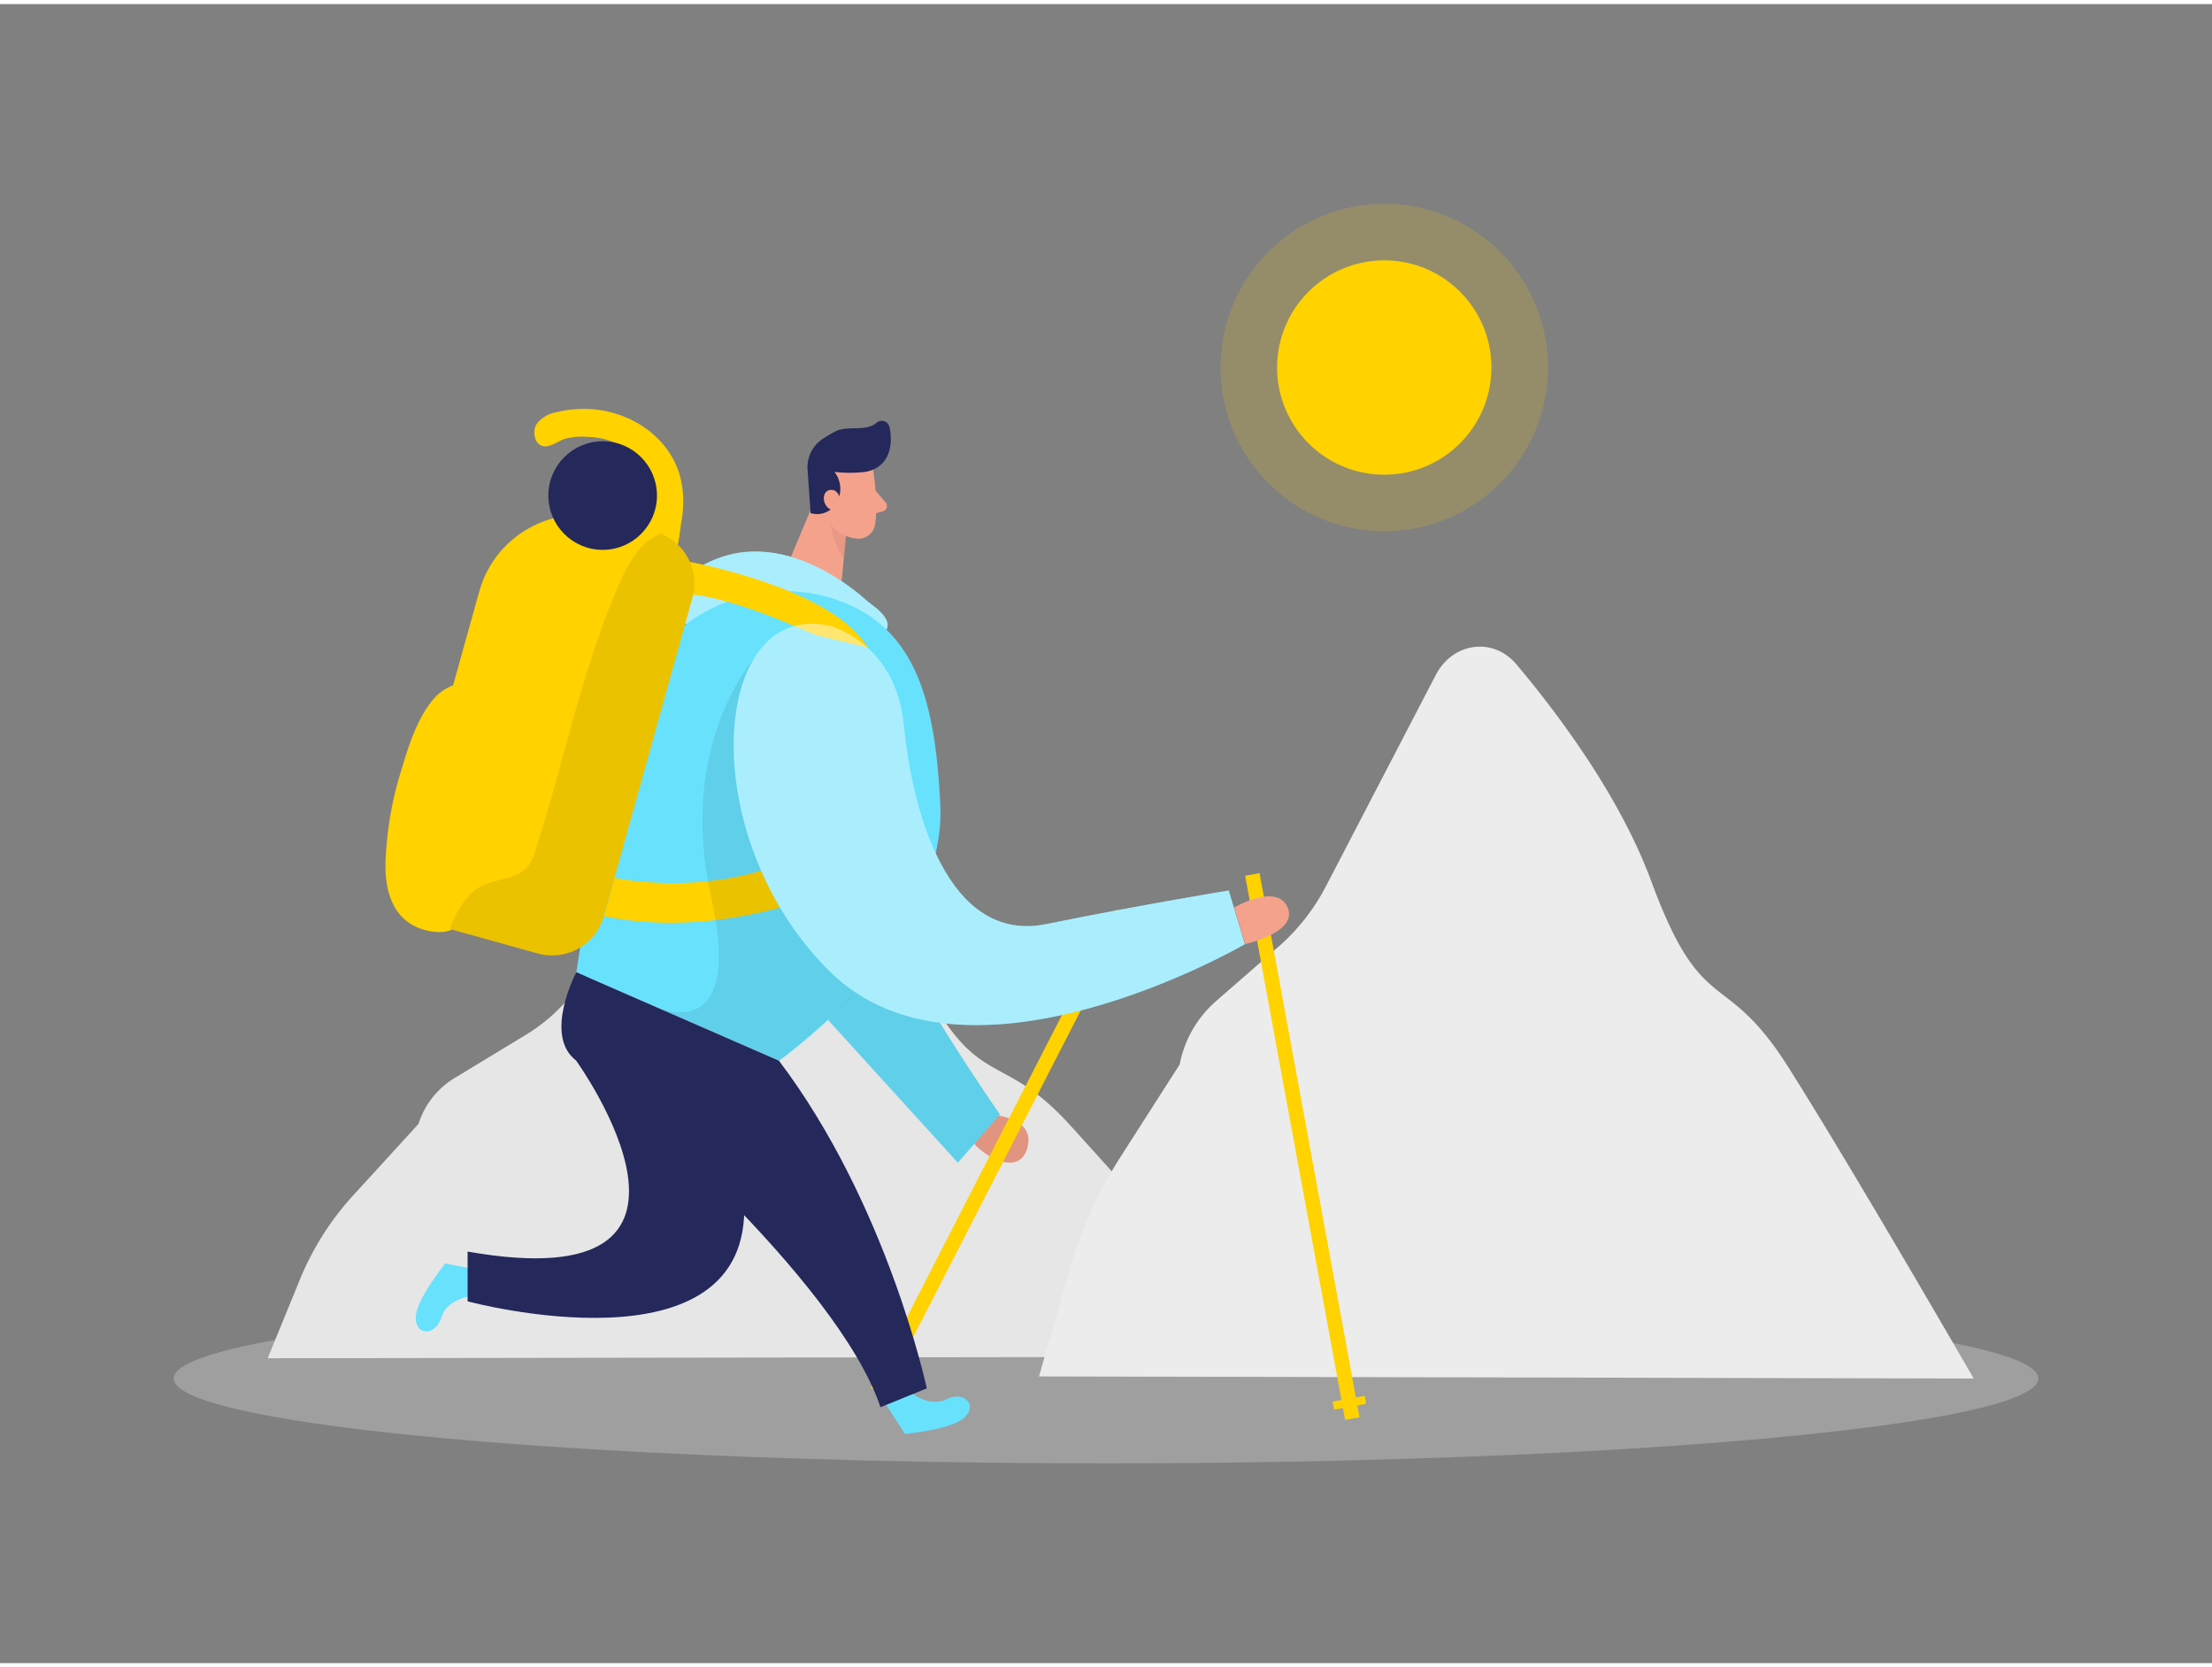 <svg id="Layer_1" data-name="Layer 1" xmlns="http://www.w3.org/2000/svg" viewBox="0 0 400 300" width="406" height="306" class="illustration styles_illustrationTablet__1DWOa"><rect x="0" y="0" width="400" height="300" fill="#808080" stroke="none"/><path d="M231.21,244.6s-25.28-28.15-37.63-41.8-16.51-6.24-26.45-25.12c-6.06-11.49-17.86-22.58-26.17-29.5-4.5-3.75-12.31-3-15.62,1.42l-21.27,28.67a32.33,32.33,0,0,1-9.15,8.22L82.54,194a15,15,0,0,0-6.86,8.49l-11.6,12.7a51.46,51.46,0,0,0-9.77,15.25l-5.9,14.43Z" fill="#e6e6e6"></path><ellipse cx="200" cy="248.53" rx="168.6" ry="15.35" fill="#e6e6e6" opacity="0.3"></ellipse><path d="M356.9,248.53s-22.09-38.26-33.6-56.42-15.4-8.31-24.68-33.43c-5.64-15.3-16.65-30.06-24.4-39.27-4.2-5-11.49-4-14.57,1.89l-19.84,38.16a37.3,37.3,0,0,1-8.54,10.93l-11.54,10.06a20.25,20.25,0,0,0-6.4,11.3l-10.82,16.9a76.8,76.8,0,0,0-9.11,20.29l-5.51,19.21Z" fill="#e6e6e6"></path><path d="M356.9,248.53s-22.09-38.26-33.6-56.42-15.4-8.31-24.68-33.43c-5.64-15.3-16.65-30.06-24.4-39.27-4.2-5-11.49-4-14.57,1.89l-19.84,38.16a37.3,37.3,0,0,1-8.54,10.93l-11.54,10.06a20.25,20.25,0,0,0-6.4,11.3l-10.82,16.9a76.8,76.8,0,0,0-9.11,20.29l-5.51,19.21Z" fill="#fff" opacity="0.23"></path><circle cx="250.32" cy="65.72" r="29.6" fill="#ffd200" opacity="0.17"></circle><circle cx="250.32" cy="65.72" r="19.38" fill="#ffd200"></circle><rect x="234.18" y="156.55" width="2.65" height="100.05" transform="translate(-33.45 45.96) rotate(-10.41)" fill="#ffd200"></rect><path d="M179.08,200.78s7.6.42,6.86,5.28-5.29,4.07-9.05.77S179.08,200.78,179.08,200.78Z" fill="#f4a28c"></path><path d="M179.08,200.78s7.6.42,6.86,5.28-5.29,4.07-9.05.77S179.08,200.78,179.08,200.78Z" opacity="0.08"></path><rect x="179.5" y="159.02" width="2.65" height="97.14" transform="translate(114.68 -59.65) rotate(27.16)" fill="#ffd200"></rect><path d="M164.94,140.1s-12,7.89-6.56,22.16,22.44,38.52,22.44,38.52l-7.61,8.73-37.28-41s1.84-29.8,3.17-30.76S164.94,140.1,164.94,140.1Z" fill="#68e1fd"></path><path d="M164.94,140.1s-12,7.89-6.56,22.16,22.44,38.52,22.44,38.52l-7.61,8.73-37.28-41s1.84-29.8,3.17-30.76S164.94,140.1,164.94,140.1Z" opacity="0.08"></path><path d="M165,251.27s3.12,2.5,6.17,1,5.55.84,3.39,3.18-10.94,3.1-10.94,3.1l-3.39-5.3Z" fill="#68e1fd"></path><path d="M84.81,233.72s-4,.51-5,3.77-4.46,3.41-4.64.23,5.35-10,5.35-10l6.18,1.23Z" fill="#68e1fd"></path><polygon points="149.31 85 142.49 101.24 151.98 106.57 153.38 92.01 149.31 85" fill="#f4a28c"></polygon><path d="M153.21,95.21a7.16,7.16,0,0,1-2.91-2.86s-.7,3.52,2.29,7.9Z" fill="#ce8172" opacity="0.31"></path><path d="M157.89,84.22s1,5.91.34,9.94a3,3,0,0,1-3.48,2.47,6.63,6.63,0,0,1-5.59-4.55L146.94,87a5.37,5.37,0,0,1,1.88-5.92C152,78.39,157.45,80.6,157.89,84.22Z" fill="#f4a28c"></path><path d="M156.43,84.59a23.31,23.31,0,0,1-5.54,0,5,5,0,0,1,.46,5.46,4.07,4.07,0,0,1-4.77,2l-.53-7.67a6.11,6.11,0,0,1,2.62-5.68,23.79,23.79,0,0,1,2.46-1.46c2.13-1.07,5.49.13,7.35-1.52a1.44,1.44,0,0,1,2.36.75c.54,2.31.42,6-2.63,7.55A5.44,5.44,0,0,1,156.43,84.59Z" fill="#24285b"></path><path d="M152,89.86s-.24-2.29-1.95-2-1.39,3.63,1,3.75Z" fill="#f4a28c"></path><path d="M158.33,88l1.86,2.16a1,1,0,0,1-.48,1.55l-2.24.61Z" fill="#f4a28c"></path><path d="M157.88,108.77c-.57-.42-1.13-.87-1.66-1.34-3.25-2.85-15-11.94-26.94-7-14.08,5.87-7.74,13.59,4.37,14.59C168.07,117.91,160.66,110.82,157.88,108.77Z" fill="#68e1fd"></path><path d="M157.88,108.77c-.57-.42-1.13-.87-1.66-1.34-3.25-2.85-15-11.94-26.94-7-14.08,5.87-7.74,13.59,4.37,14.59C168.07,117.91,160.66,110.82,157.88,108.77Z" fill="#fff" opacity="0.44"></path><path d="M152.06,108c-13-4.9-27.68.31-35.45,11.86-3.7,5.51-7,12.33-7.77,19.78-1.94,18.84-4.62,35.43-4.62,35.43l36.66,16s30.45-21.29,29.15-46.54C169.12,126.67,165.92,113.21,152.06,108Z" fill="#68e1fd"></path><path d="M111.11,158s22,4.87,39.12-7.43l3,8.38s-21.13,10.66-44,6Z" fill="#ffd200"></path><path d="M136.37,118.33s-13.93,15.54-7.78,43.06-9.92,20-9.92,20l22.21,9.71s11.07-8.93,13.84-12.44l2.77-3.51Z" opacity="0.08"></path><path d="M150,112.42s12,2.91,13.45,18,7.77,39.58,25.74,35.94,33-6.07,33-6.07l2.92,9.71s-50.44,29.39-75.13,4.86S128.58,107.56,150,112.42Z" fill="#68e1fd"></path><path d="M147.94,114.21c-1.38-.25-16.86-8.09-26.45-7.64v-6.32s28.48,4.48,35.42,16.12Z" fill="#ffd200"></path><path d="M150,112.42s12,2.91,13.45,18,7.77,39.58,25.74,35.94,33-6.07,33-6.07l2.92,9.71s-50.44,29.39-75.13,4.86S128.58,107.56,150,112.42Z" fill="#fff" opacity="0.44"></path><path d="M104.22,175.07s-6.07,11.42,0,16,47.15,39.34,55,62.65l8.37-3.4s-7.07-33.27-26.73-59.25Z" fill="#24285b"></path><path d="M104.22,191.1s31.33,43.47-19.66,34.48v9s51.45,13.84,50-18S104.22,191.1,104.22,191.1Z" fill="#24285b"></path><path d="M223.17,163.36s7.74-4.52,9.68,0-7.69,6.61-7.69,6.61Z" fill="#f4a28c"></path><path d="M123.47,91.64a17.89,17.89,0,0,0-.54-6.43c-2.24-7.66-10.08-12.19-17.73-12a19.89,19.89,0,0,0-4.61.6A5.6,5.6,0,0,0,97,76c-.67,1.11-.47,3.27.9,3.84s3-.82,4.15-1.19a11.78,11.78,0,0,1,4.31-.38,13.37,13.37,0,0,1,8.09,3c2.41,2.18,2.56,4.7,2.58,7.71s-1.76,5.21-1.84,8.07c-.08,2.61,3.64,6,6,3.65,1.53-1.52,1.67-4.89,2-6.9C123.32,93.13,123.41,92.39,123.47,91.64Z" fill="#ffd200"></path><path d="M125.21,107.37l-3.93,14.1-12.1,43.46a9.69,9.69,0,0,1-11.94,6.74l-15.93-4.43-1.46-.41a9.69,9.69,0,0,1-6.74-11.94l13.55-48.66A18.93,18.93,0,0,1,110,93.06l8.49,2.36a8.6,8.6,0,0,1,1,.35A9.69,9.69,0,0,1,125.21,107.37Z" fill="#ffd200"></path><path d="M78.87,125.15c-3.24,3.35-5,9-6.31,13.41a62.68,62.68,0,0,0-2.84,16.53c-.2,5.89,1.7,11.44,8.14,12.57,2.17.38,4.55.1,5.68-2,1-1.87-.08-3.5-.65-5.39-1.24-4.1-.54-8.49.16-12.71,1.14-6.87,2.23-13.69,4-20.43A6.18,6.18,0,0,0,87.4,125c-.29-3.37-4.13-2.51-6.23-1.48A8.27,8.27,0,0,0,78.87,125.15Z" fill="#ffd200"></path><path d="M125.21,107.37l-3.93,14.1-12.1,43.46a9.69,9.69,0,0,1-11.94,6.74l-15.93-4.43c1.24-3,2.8-6.22,5.71-7.73s6.49-1.18,8.44-3.59a8.73,8.73,0,0,0,1.34-2.86c5.21-16,8.39-32.77,15.17-48.2,1.52-3.47,3.44-7.08,6.82-8.79.22-.11.46-.21.69-.3A9.69,9.69,0,0,1,125.21,107.37Z" opacity="0.08"></path><circle cx="108.98" cy="88.87" r="9.82" fill="#24285b"></circle><rect x="241.07" y="252.17" width="5.9" height="1.48" transform="translate(-40.79 47.01) rotate(-10.16)" fill="#ffd200"></rect></svg>